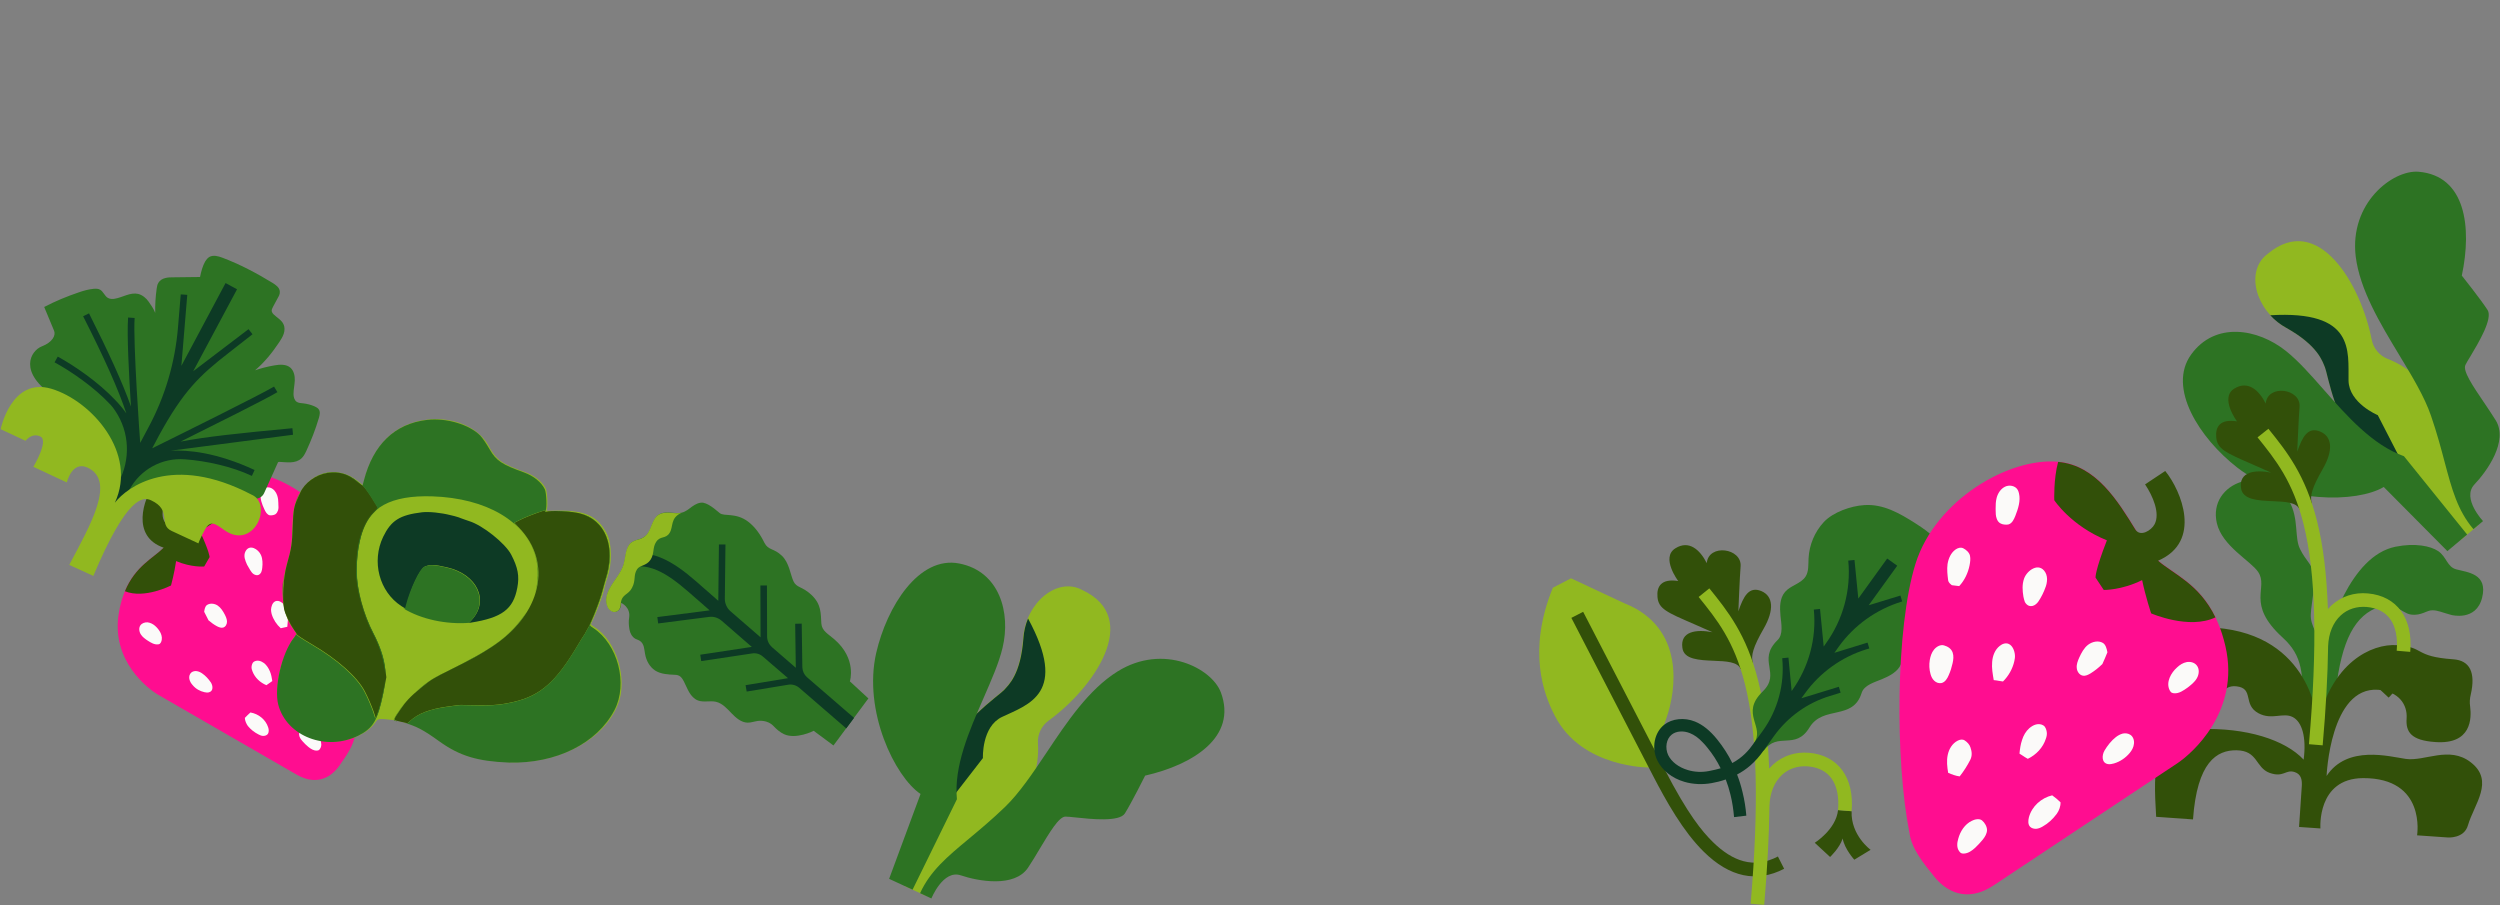 <svg width="2229" height="807" viewBox="0 0 2229 807" fill="none" xmlns="http://www.w3.org/2000/svg">
<rect x="0" y="0" width="2229" height="807" fill="#808080" stroke="none"/>
<path d="M806.822 790.108L825.026 798.499C825.026 798.499 830.43 773.61 862.714 760.384C892.154 748.295 928.42 707.051 925.433 662.82C924.864 654.856 928.562 647.176 934.962 642.483C975.068 613.47 1018.73 551.035 964.828 526.004C943.068 514.2 914.624 536.671 912.207 569.097C909.789 601.523 898.98 610.768 894.714 615.461C890.589 620.012 851.905 645.896 840.955 679.176C830.146 712.598 806.822 790.108 806.822 790.108Z" fill="#91B820"/>
<path d="M916.615 551.462C914.34 556.866 912.918 562.839 912.491 569.097C910.073 601.523 899.265 610.767 894.998 615.461C890.874 620.012 852.19 645.896 841.239 679.175C838.679 686.855 835.55 696.953 832.137 707.904L841.666 720.703L876.367 675.904C876.367 675.904 875.087 647.887 893.434 639.211C917.184 627.976 952.739 618.163 916.615 551.462Z" fill="#0D3A25"/>
<path fill-rule="evenodd" clip-rule="evenodd" d="M830.43 801.059L820.333 796.365C829.577 776.312 844.51 763.939 863.994 747.726C873.523 739.762 884.332 730.802 895.994 719.566C908.936 707.051 920.882 689.273 933.255 670.785C951.459 643.478 970.801 614.608 996.401 598.679C1037.22 573.222 1080.59 595.835 1088.56 617.452C1103.21 656.989 1063.96 681.736 1021 691.549C1021 691.549 1009.06 715.442 1002.94 725.255C998.107 732.935 973.077 730.375 958.712 728.811C954.872 728.384 951.744 728.1 950.037 728.1C944.206 727.957 935.815 742.179 926.997 756.828C923.584 762.659 920.029 768.49 916.615 773.61C904.527 791.672 872.101 785.699 856.599 780.437C840.812 775.175 830.43 801.059 830.43 801.059ZM792.742 783.566L813.648 793.237L853.185 712.598C850.341 683.158 864.136 651.727 876.794 622.714C883.763 606.643 890.589 591.426 893.86 577.63C901.398 546.484 891.3 509.365 855.176 502.396C819.195 495.427 790.751 540.795 781.222 582.181C769.418 633.95 797.862 692.545 820.759 707.904L792.742 783.566Z" fill="#2D7323"/>
<path d="M1384.52 524.013C1361.62 580.332 1376.27 618.874 1386.37 638.358C1410.4 685.006 1470.56 684.295 1470.56 684.295L1480.52 679.175C1476.96 672.206 1478.24 661.682 1486.06 639.354C1493.89 617.025 1503.56 559.426 1447.81 537.666L1400.73 515.622L1384.52 524.013Z" fill="#91B820"/>
<path d="M1590.74 774.606C1566.27 787.263 1542.1 782.143 1519.06 759.388C1500.71 741.326 1485.78 714.731 1473.55 691.122L1401.02 550.893L1411.54 545.489L1484.07 685.718C1504.98 726.251 1517.64 741.326 1527.16 750.713C1536.27 759.672 1545.37 765.361 1554.33 767.779C1564.43 770.481 1574.52 769.201 1585.19 763.655L1590.74 774.606Z" fill="#325009"/>
<path fill-rule="evenodd" clip-rule="evenodd" d="M1528.02 589.15C1538.97 589.577 1549.49 590.004 1551.91 596.546L1563 591.284C1560.73 584.884 1563.15 576.777 1572.53 560.422C1581.92 544.067 1581.21 531.551 1570.4 527C1559.45 522.449 1554.47 531.551 1549.92 545.062C1549.92 545.062 1551.2 513.489 1551.91 505.098C1553.33 488.601 1523.32 484.476 1521.76 502.111C1515.79 490.307 1505.97 481.205 1493.74 488.885C1480.52 497.134 1496.3 518.04 1496.3 518.04C1481.09 515.622 1476.96 523.018 1477.81 532.262C1478.67 542.786 1486.06 545.915 1510.38 556.44C1515.22 558.573 1520.62 560.848 1526.88 563.693C1512.23 560.848 1498.01 562.982 1500 577.488C1501.14 588.013 1514.93 588.581 1528.02 589.15ZM1667.82 757.682C1667.82 757.682 1650.04 744.74 1650.9 723.264L1638.81 722.269C1636.96 739.62 1618.04 751.424 1618.04 751.424L1631.7 764.081C1631.7 764.081 1640.23 756.117 1642.93 747.584C1644.64 757.113 1653.31 766.499 1653.31 766.499L1667.82 757.682Z" fill="#325009"/>
<path d="M1524.04 524.582C1540.39 544.777 1557.17 565.684 1567.56 606.785C1573.1 628.545 1576.23 654.145 1577.37 684.864C1577.37 685.007 1577.37 685.149 1577.37 685.291C1578.36 684.153 1579.5 683.016 1580.64 681.878C1589.31 673.913 1600.83 670.074 1613.07 671.211C1638.95 673.487 1653.46 693.398 1650.9 723.264L1638.81 722.268C1639.8 710.606 1637.81 700.935 1633.12 694.251C1628.57 687.851 1621.46 684.153 1612.07 683.3C1603.25 682.589 1595 685.149 1588.89 690.838C1582.06 697.095 1578.08 706.766 1577.65 718.286C1577.37 744.455 1575.8 773.752 1572.96 806.747L1560.87 805.752C1568.41 717.717 1566.84 653.718 1555.75 609.772C1546.08 571.373 1530.72 552.315 1514.51 532.262L1524.04 524.582Z" fill="#91B820"/>
<path d="M699.019 654.572C695.322 652.865 692.335 650.163 689.633 647.318C686.219 643.621 680.815 642.199 675.837 642.767C672.709 643.194 669.722 644.332 666.593 644.332C660.762 644.19 656.069 639.923 652.087 635.799C648.105 631.674 643.98 626.981 638.291 625.701C633.029 624.563 627.34 626.412 622.363 624.563C618.95 623.283 616.39 620.439 614.541 617.31C612.692 614.181 611.412 610.768 609.705 607.497C608.852 605.932 607.999 604.368 606.576 603.23C605.296 602.092 603.448 601.666 601.741 601.666C595.625 601.381 589.226 601.097 584.106 597.826C579.128 594.555 576.141 588.866 575.146 583.035C574.719 580.902 574.577 578.768 574.008 576.635C573.439 574.502 572.301 572.51 570.453 571.373C569.173 570.519 567.75 570.235 566.47 569.524C563.484 567.817 561.777 564.546 561.208 561.133C560.639 557.72 560.355 554.306 560.924 550.893C562.488 541.222 553.813 537.524 553.813 537.524C553.813 545.915 548.124 545.915 546.275 545.204C544.426 544.635 543.004 543.071 542.151 541.364C540.729 538.804 540.444 535.675 540.871 532.689C541.298 529.702 542.435 527 543.858 524.44C547.84 517.187 553.955 510.929 556.231 503.107C557.084 500.12 557.511 496.991 558.079 493.863C558.648 490.734 559.644 487.747 561.493 485.187C563.342 482.769 566.755 481.632 569.884 480.778C572.728 480.067 575.43 478.361 577.279 476.085C579.412 473.383 580.408 470.112 581.688 466.983C582.968 463.854 584.675 460.725 587.377 458.876C590.79 456.601 595.057 456.743 599.181 457.17C602.168 457.454 605.154 457.739 607.999 457.028C611.412 456.174 614.256 453.756 617.101 451.623C619.945 449.632 623.358 447.783 626.914 448.21C628.478 448.494 630.043 449.205 631.465 449.916C635.163 451.908 638.434 454.752 641.705 457.454C645.545 460.725 655.784 456.743 666.878 464.992C673.277 469.827 677.829 476.369 681.526 483.907C685.082 490.876 689.917 488.6 697.028 495.427C703.712 501.685 704.708 512.351 707.41 518.182C710.255 524.298 715.09 522.591 723.339 530.271C732.583 538.804 731.73 547.337 732.299 555.728C732.725 562.555 738.272 565.115 743.676 569.808C764.298 587.444 757.756 607.497 757.756 607.497L774.253 622.714L743.107 664.669L725.472 651.585C725.472 651.727 709.543 659.549 699.019 654.572Z" fill="#2D7323"/>
<path d="M683.802 522.022H677.971L678.113 568.243C668.442 559.852 659.055 551.746 651.233 544.919C648.105 542.217 646.256 538.093 646.256 533.968L646.825 485.471H640.994L640.425 535.675C635.163 531.124 631.18 527.568 628.763 525.435L627.909 524.724C608.994 507.942 587.519 488.885 560.924 494.147L563.199 505.524C584.106 501.4 602.594 517.755 620.372 533.399L621.225 534.111C623.643 536.244 627.625 539.657 632.745 544.208L586.097 550.181L586.808 555.87L632.176 550.039C636.158 549.47 640.282 550.75 643.411 553.452C651.376 560.279 660.62 568.386 670.291 576.777L624.354 583.745L625.207 589.434L670.575 582.607C673.989 582.039 677.544 583.034 680.246 585.452C687.642 591.852 695.179 598.394 702.575 604.652L664.744 610.909L665.74 616.598L702.859 610.483C706.272 609.914 709.828 610.909 712.53 613.185C735.996 633.38 754.485 649.451 754.485 649.451L761.454 640.064C761.454 640.064 742.823 623.993 719.499 603.798C716.939 601.523 715.517 598.394 715.374 594.981L714.806 556.012L708.975 556.155L709.543 595.407C702.575 589.434 695.464 583.176 688.353 577.061C685.651 574.643 683.944 571.23 683.944 567.532L683.802 522.022Z" fill="#0D3A25"/>
<path d="M597.048 475.089C600.603 469.401 597.332 461.863 607.714 457.17C604.87 457.881 601.883 457.596 598.897 457.312C594.914 456.885 590.506 456.885 587.092 459.019C584.248 460.867 582.684 463.996 581.404 467.125C580.124 470.254 578.986 473.525 576.995 476.227C575.146 478.503 572.586 480.209 569.599 480.92C566.613 481.631 563.199 482.769 561.208 485.329C559.36 487.747 558.364 490.876 557.795 494.005C557.226 497.133 556.8 500.262 555.946 503.249C553.528 511.213 547.413 517.329 543.573 524.582C542.151 527.142 541.013 529.986 540.587 532.831C540.16 535.675 540.587 538.804 541.866 541.506C542.72 543.213 544.142 544.635 545.991 545.346C547.84 546.057 553.386 546.057 553.529 537.666C554.524 529.56 560.071 530.697 563.484 524.155C567.182 517.186 564.479 513.062 568.035 507.515C570.453 503.818 576.284 504.671 579.981 499.125C583.679 493.578 581.546 488.316 585.101 483.054C588.799 477.507 593.492 480.778 597.048 475.089Z" fill="#91B820"/>
<path d="M1563.57 662.963C1574.52 647.887 1550.77 636.794 1571.68 616.457C1588.46 600.101 1566.13 589.008 1584.91 570.662C1590.17 565.542 1588.18 556.297 1587.47 548.902C1586.75 541.506 1586.75 533.258 1591.59 527.711C1596.57 521.88 1605.81 520.458 1609.94 513.916C1612.78 509.365 1612.21 503.534 1612.5 497.987C1613.07 486.04 1617.9 474.236 1626.15 465.418C1634.4 456.601 1650.33 451.054 1662.27 450.343C1679.06 449.205 1693.7 457.596 1707.93 466.698C1721.01 474.947 1733.95 485.329 1738.65 500.12C1744.19 517.329 1736.94 539.8 1722.15 550.182C1717.6 553.453 1712.62 555.871 1708.07 559C1694.98 567.959 1700.1 580.617 1694.98 592.137C1692 598.963 1684.89 602.661 1678.06 605.506C1671.23 608.35 1662.13 610.768 1659.86 617.737C1652.18 642.767 1625.58 628.545 1613.35 648.598C1600.69 669.505 1585.05 651.869 1572.53 669.363L1563.57 662.963Z" fill="#2D7323"/>
<path d="M1553.62 706.197C1552.34 700.793 1550.77 695.673 1548.78 690.553C1557.03 686.287 1565.14 679.602 1572.39 669.22L1581.78 656.136C1594.01 639.212 1611.36 626.696 1631.41 620.581L1641.08 617.594L1639.52 612.332L1606.1 622.572L1609.23 618.305C1622.74 599.532 1642.08 585.737 1664.12 578.91L1666.68 578.199L1665.12 572.937L1635.54 582.039L1639.38 576.635C1653.17 557.435 1672.94 543.355 1695.55 536.386L1695.98 536.244L1694.42 530.982L1666.11 539.657L1691.57 504.387L1682.61 497.987L1656.87 533.684L1653.46 499.267L1647.91 499.836C1650.47 526.004 1643.36 552.315 1628 573.648L1626.01 576.492L1622.74 542.928L1617.19 543.497C1619.75 569.097 1612.78 594.839 1597.71 615.745L1597.42 616.03L1594.58 586.306L1589.03 586.874C1591.31 610.056 1585.05 633.238 1571.4 652.011L1563.57 662.82C1559.31 668.936 1553.76 675.336 1544.52 680.313C1540.82 672.776 1536.27 665.807 1531.15 659.407C1524.6 651.3 1518.2 646.18 1511.24 643.336C1501.71 639.496 1490.9 640.634 1483.79 646.18C1474.97 653.149 1472.41 666.802 1477.53 677.753C1481.8 686.713 1490.61 693.824 1501.85 697.095C1509.67 699.371 1518.06 699.655 1526.03 698.233C1530.01 697.522 1534.28 696.526 1538.68 694.962C1540.39 699.371 1541.81 704.064 1542.95 708.757C1544.52 715.157 1545.51 721.842 1546.08 728.526L1557.03 727.246C1556.46 720.135 1555.32 713.024 1553.62 706.197ZM1523.89 687.424C1517.49 688.704 1510.95 688.42 1504.84 686.571C1496.73 684.153 1490.33 679.318 1487.34 673.202C1484.36 666.802 1485.64 658.838 1490.47 654.998C1494.45 651.727 1501 651.3 1506.83 653.718C1510.67 655.282 1514.36 657.842 1518.06 661.825C1519.48 663.247 1520.91 664.811 1522.33 666.66C1526.88 672.207 1530.86 678.322 1534.13 685.007C1531.15 685.86 1527.73 686.713 1523.89 687.424Z" fill="#0D3A25"/>
<path d="M150.904 481.916C162.993 464.281 174.797 425.881 206.086 421.046C237.374 416.21 286.44 440.53 301.942 480.778C317.444 521.027 323.133 606.501 316.59 653.861C316.022 664.1 308.484 674.056 302.653 682.589C295.826 692.402 282.884 701.22 264.538 690.696L141.234 619.585C132.131 614.323 98.71 589.15 105.963 546.484C113.501 501.542 142.229 498.271 150.904 481.916Z" fill="#FF0D90"/>
<path d="M137.678 431.286L151.189 439.108C146.638 446.93 142.514 458.165 146.638 464.992C149.056 468.974 156.309 472.672 159.153 467.694C169.251 448.779 181.766 424.743 206.228 420.904C209.926 431.712 210.21 445.365 210.21 445.365C210.21 445.365 200.539 462.432 178.068 473.24C186.886 492.298 186.886 496.707 186.886 496.707L182.051 505.098C182.051 505.098 170.673 506.093 157.02 500.262C155.456 511.213 152.469 522.022 152.469 522.022C152.469 522.022 128.718 534.253 111.367 527.142C120.612 504.813 136.54 497.702 145.927 488.316C116.63 478.218 127.865 444.796 137.678 431.286Z" fill="#325009"/>
<path fill-rule="evenodd" clip-rule="evenodd" d="M247.898 455.036C247.472 456.316 246.761 457.596 245.623 458.45C244.912 458.876 244.201 459.161 243.347 459.303C242.494 459.445 241.498 459.587 240.503 459.445C238.085 458.876 236.805 456.459 235.81 454.325C233.676 449.774 231.685 444.797 232.539 439.819C232.681 438.965 232.823 438.254 233.25 437.543C234.672 434.841 238.37 433.846 241.356 434.983C244.201 436.121 246.192 438.823 247.187 441.81C247.898 444.085 248.183 446.361 248.183 448.636C248.183 448.921 248.183 449.348 248.183 449.632C248.325 451.481 248.467 453.188 247.898 455.036ZM275.631 473.383C274.067 472.387 272.076 471.961 270.511 472.814C268.662 473.809 266.814 475.801 266.387 477.792C266.102 479.783 266.387 481.916 266.956 483.907C268.236 488.743 270.796 493.436 274.493 496.849C275.204 496.707 276.058 496.565 276.769 496.423C277.622 496.28 278.333 496.138 279.044 495.996C280.04 495.143 281.178 494.147 281.178 492.725C281.462 489.169 281.604 485.614 280.893 482.058C280.467 478.645 278.618 475.232 275.631 473.383ZM233.819 506.378C234.245 502.538 234.245 498.414 232.681 494.858C230.405 489.596 222.441 484.76 218.885 491.587C217.89 493.436 217.748 495.569 218.174 497.703C218.601 499.694 219.454 501.685 220.308 503.534C221.161 505.098 222.014 506.662 223.01 508.227C223.863 509.507 224.716 510.929 225.996 511.782C227.276 512.636 228.983 513.205 230.405 512.636C231.543 512.209 232.396 511.213 232.965 510.076C233.534 508.796 233.676 507.516 233.819 506.378ZM251.027 537.098C249.321 535.818 247.045 535.249 245.196 536.244C242.778 537.524 241.783 540.938 241.641 543.64C241.641 544.92 241.925 546.2 242.21 547.48C243.632 552.315 246.618 556.866 250.316 560.137C251.169 559.995 252.023 559.711 252.876 559.568C254.014 559.284 255.009 559.142 256.147 558.857C256.574 555.017 257 551.035 256.432 547.195C256.005 543.213 254.298 539.373 251.027 537.098ZM184.611 539.373C187.455 537.524 191.437 538.093 194.139 539.942C196.984 541.933 198.833 544.92 200.397 547.906C201.392 549.897 202.388 552.031 202.388 554.306C202.388 556.582 201.108 559 198.833 559.568C197.126 559.995 195.277 559.284 193.57 558.431C190.868 557.008 188.308 555.16 186.033 553.168C185.891 553.168 185.891 553.026 185.748 552.884V552.742C184.468 550.324 183.188 547.906 182.051 545.489C182.335 543.355 182.762 540.653 184.611 539.373ZM230.974 589.15C229.268 588.866 227.561 589.15 226.139 590.146C225.001 590.999 224.432 592.99 224.29 594.412C224.148 595.835 224.574 597.399 225.143 598.679C227.276 604.226 231.97 608.634 237.516 610.91C238.654 610.199 239.65 609.488 240.787 608.634C241.498 608.208 242.067 607.639 242.778 607.212C242.352 604.226 241.783 601.239 240.645 598.537C239.507 595.835 237.801 593.132 235.525 591.284C234.103 590.288 232.539 589.435 230.974 589.15ZM143.651 572.368C143.367 573.079 142.94 573.648 142.371 574.075C141.945 574.359 141.518 574.502 140.949 574.502C137.678 574.928 134.691 573.079 131.989 571.373C129.572 569.808 127.154 568.102 125.589 565.684C124.025 563.266 123.598 559.853 125.163 557.577C126.585 555.586 129.145 554.733 131.563 554.875C133.98 555.16 136.256 556.297 138.105 557.862C142.087 561.275 145.927 567.106 143.651 572.368ZM182.335 617.168C183.615 617.452 184.895 617.594 186.175 617.31C190.442 616.314 189.873 611.337 188.024 608.492C186.033 605.506 183.188 602.377 180.202 600.386C178.78 599.39 177.215 598.679 175.508 598.395C173.802 598.11 171.953 598.537 170.673 599.532C168.966 600.955 168.397 603.23 168.824 605.363C169.251 607.497 170.389 609.346 171.811 610.91C174.513 614.181 178.353 616.314 182.335 617.168ZM218.317 640.065C219.881 638.359 221.588 636.794 223.294 635.23C230.548 636.51 236.805 641.487 239.081 648.456C239.792 650.447 239.934 652.865 238.654 654.572C237.658 655.709 236.236 656.136 234.672 656.136C233.25 656.136 231.827 655.567 230.548 654.856C226.85 653.007 223.579 650.447 221.019 647.318C219.597 645.327 218.317 642.483 218.317 640.065ZM285.587 659.407C283.88 654.714 280.751 650.305 276.058 648.456C274.209 647.745 271.08 647.034 269.516 648.598C267.809 650.163 266.529 652.723 266.671 654.998C266.814 657.274 268.236 659.265 269.8 660.972C271.365 662.82 273.071 664.385 274.92 665.949C277.053 667.656 279.613 669.363 282.458 669.22C283.027 669.22 283.595 669.078 284.022 668.936C284.591 668.651 285.018 668.225 285.302 667.656C287.009 665.238 286.582 662.109 285.587 659.407ZM277.48 596.403C278.76 595.55 280.467 595.692 281.889 596.403C285.444 597.968 287.862 601.523 288.858 605.221C289.853 608.919 289.711 612.901 289.284 616.741C287.009 617.879 284.449 619.017 282.031 619.443C279.329 616.457 276.627 612.759 274.493 609.203C273.071 606.786 273.071 603.941 273.782 601.239C274.351 599.248 275.916 597.541 277.48 596.403ZM296.68 543.355C296.111 540.938 295.257 538.662 293.551 536.813C291.986 535.106 289.284 533.684 286.867 534.538C284.449 535.391 282.315 536.955 281.604 539.515C281.036 541.649 281.462 544.066 282.031 546.2C282.742 548.76 283.738 551.32 285.018 553.737C286.155 555.871 287.578 558.146 289.995 558.573C291.702 558.857 293.409 558.004 294.546 556.866C295.684 555.586 296.253 554.022 296.68 552.315C297.391 549.471 297.249 546.342 296.68 543.355Z" fill="#FBFAF9"/>
<path fill-rule="evenodd" clip-rule="evenodd" d="M381.301 374.113C352.146 377.242 332.235 396.868 324.27 430.148L323.702 432.708L319.293 429.152C299.524 413.224 273.64 421.188 264.396 445.792C261.836 452.477 261.125 457.312 260.698 471.107C260.272 485.329 259.56 490.023 256.432 500.689C249.178 525.436 250.885 546.484 261.694 561.133C264.538 564.973 264.68 565.542 263.4 566.822C259.56 570.519 252.449 586.164 250.032 595.977C241.356 631.105 254.441 653.718 287.293 660.545C303.791 663.958 326.973 655.994 334.652 644.047C336.501 641.203 337.639 640.776 343.043 641.203C362.243 642.767 373.194 647.034 390.545 659.692C408.322 672.776 420.838 676.9 447.717 679.176C493.939 683.016 537.742 661.398 550.969 628.119C559.928 605.648 549.831 571.657 530.489 559.426C528.356 558.146 526.791 556.724 526.934 556.44C527.076 556.155 528.071 554.022 529.067 551.604C531.485 546.2 531.342 546.342 534.045 539.515C536.747 532.404 537.6 529.987 539.022 523.871C539.591 521.169 540.729 517.329 541.582 515.053C545.991 502.111 545.707 484.903 541.013 475.658C533.049 460.299 521.671 454.894 497.778 455.321L487.254 455.463L487.681 453.757C488.534 450.485 487.965 438.681 486.685 435.837C483.983 429.721 476.588 423.89 467.628 420.761C447.29 413.65 442.171 409.81 435.628 397.437C426.811 381.224 404.767 371.553 381.301 374.113Z" fill="#91B820"/>
<path fill-rule="evenodd" clip-rule="evenodd" d="M291.987 421.614C281.604 423.179 271.507 430.574 267.667 439.25C267.24 440.245 266.103 442.663 265.249 444.654C262.12 451.338 261.552 454.894 260.983 468.832C260.414 485.614 259.987 488.174 255.578 504.102C252.592 514.769 251.454 534.253 253.303 543.071C254.156 547.479 258.849 557.008 262.12 561.559C263.543 563.408 264.538 565.115 264.538 565.257C264.538 566.11 268.805 568.955 278.902 574.928C300.946 587.87 318.582 603.514 325.266 616.314C328.395 622.287 331.381 629.398 333.23 634.661L335.079 640.492L335.932 638.501C338.492 632.385 340.626 624.136 343.043 611.336L344.466 603.799L343.612 597.257C342.19 586.448 338.492 575.212 332.946 564.688C324.413 548.475 318.013 525.009 318.013 509.649C318.013 486.04 323.275 467.409 332.804 457.596L337.212 453.045L336.359 451.481C335.932 450.627 335.221 449.347 334.652 448.636C334.226 447.925 332.804 445.792 331.666 443.801C328.821 439.25 324.128 432.992 323.702 433.134C323.559 433.134 321.568 431.854 319.435 430.005C310.617 422.468 302.369 420.05 291.987 421.614ZM482.134 456.174C475.734 458.307 467.628 461.578 463.077 463.854L458.668 466.129L462.792 470.538C493.085 502.111 482.703 547.622 438.615 576.635C427.949 583.603 420.98 587.443 402.065 596.83C385.567 605.079 384.572 605.648 374.901 613.612C365.799 621.007 361.39 625.843 356.412 633.381C350.154 642.767 350.154 641.772 357.265 643.478L363.239 644.9L365.514 642.909C372.91 636.083 383.007 632.243 399.078 629.967C408.038 628.687 410.313 628.403 412.447 628.545C438.331 629.256 444.73 628.83 458.384 625.701C481.85 620.154 495.787 607.923 514.703 576.066C517.12 571.941 519.823 567.533 520.676 566.395C521.529 565.257 522.098 564.119 522.098 563.977C522.098 563.835 522.951 562.413 523.805 560.848C524.8 559.284 525.511 558.004 525.511 557.862C525.511 557.719 526.08 556.582 526.649 555.159C529.351 549.755 535.751 532.689 536.889 527.711C537.6 524.866 539.022 519.747 540.018 516.333C549.262 487.32 540.018 463.712 517.12 457.738C509.583 455.747 491.236 454.894 486.543 456.316C485.974 456.458 485.69 456.316 485.974 455.747C486.543 454.752 486.401 454.752 482.134 456.174Z" fill="#325009"/>
<path fill-rule="evenodd" clip-rule="evenodd" d="M376.323 456.743C356.412 459.161 348.732 463.996 341.621 478.645C331.097 500.689 338.066 527.426 357.834 540.368C361.959 543.071 361.959 543.071 362.812 539.088C366.225 525.009 374.616 507.089 378.74 505.24C383.576 503.107 387.131 503.249 398.367 505.809C425.531 511.924 436.624 535.533 420.411 552.884L417.993 555.444L419.7 555.159C447.575 550.75 457.672 543.213 461.228 524.013C463.219 513.631 461.797 506.093 455.824 494.574C450.561 484.476 430.366 468.263 418.135 464.565C417.424 464.281 415.575 463.712 414.011 463.143C408.749 461.152 406.758 460.441 401.638 459.303C393.389 457.17 382.438 456.032 376.323 456.743Z" fill="#0D3A25"/>
<path fill-rule="evenodd" clip-rule="evenodd" d="M380.541 374.417C351.955 377.831 332.755 396.319 324.506 428.177L323.226 433.012C323.937 433.297 328.346 439.27 331.048 443.679C332.186 445.67 333.608 447.803 334.035 448.514C334.462 449.225 335.315 450.505 335.741 451.359L336.595 452.923L332.186 457.474C322.657 467.429 317.395 485.918 317.395 509.527C317.395 524.886 323.795 548.353 332.328 564.566C337.875 575.09 341.572 586.326 342.995 597.134L343.564 601.686C343.706 589.881 340.435 579.357 332.897 564.566C317.822 534.984 314.409 506.967 322.088 477.1C328.346 452.354 348.541 441.403 385.376 442.541C433.731 444.105 469.144 465.012 477.677 496.869C480.379 507.251 479.952 519.34 476.823 530.149C483.508 509.384 479.241 487.909 462.459 470.558L458.335 466.149L462.744 463.874C467.295 461.598 475.401 458.185 481.801 456.194C486.068 454.772 486.21 454.772 485.925 455.767C485.641 456.336 485.926 456.478 486.494 456.336C486.779 456.194 487.205 456.194 487.49 456.052C485.925 456.194 485.926 456.052 486.494 455.199C487.774 452.923 487.205 439.412 485.783 436.283C482.797 430.025 475.828 424.337 467.152 421.208C447.668 414.239 442.406 410.826 436.717 400.87C433.162 394.755 430.46 390.915 428.184 388.355C418.513 378.542 397.892 372.284 380.541 374.417ZM320.382 430.879L321.946 432.301C321.093 431.732 320.097 430.879 318.817 429.883C310.142 422.63 301.751 420.212 291.369 421.777C287.102 422.488 282.836 424.052 278.996 426.47C291.511 418.363 307.724 419.217 320.382 430.879ZM264.489 444.959C265.343 442.968 266.196 441.261 267.192 439.554C266.765 440.55 265.627 442.968 264.774 444.816C264.347 445.812 263.921 446.807 263.494 447.803C263.778 446.95 264.205 445.954 264.489 444.959ZM253.396 511.802C251.832 519.767 251.263 527.162 251.832 533.989C251.69 527.162 252.259 518.913 253.396 511.802ZM256.383 552.762C257.378 554.753 258.374 556.744 259.512 558.735C258.516 556.886 257.378 554.753 256.383 552.762ZM263.921 565.277C263.921 565.135 263.921 565.135 263.921 565.277C264.063 565.277 264.063 565.419 264.063 565.419C264.063 566.273 268.329 569.117 278.427 575.09C300.471 588.032 318.106 603.677 324.791 616.476C327.919 622.45 330.906 629.561 332.755 634.823L334.604 640.654L335.457 638.663C338.017 632.547 340.15 624.299 342.568 611.499L343.421 606.379C343.137 610.077 342.568 614.059 341.715 618.325C336.879 642.218 332.755 649.187 319.528 655.872C290.942 670.094 255.672 656.583 248.134 628.423C244.152 613.348 251.121 582.77 261.787 568.975C261.929 568.69 262.214 568.548 262.356 568.264C263.494 566.557 263.921 565.846 263.921 565.277ZM396.754 599.552C440.842 577.793 454.495 567.695 469.712 545.508C462.744 557.028 452.219 567.695 438.282 576.939C427.615 583.908 420.647 587.748 401.731 597.134C385.234 605.383 384.238 605.952 374.567 613.917C365.465 621.312 361.057 626.147 356.079 633.685C355.51 634.538 355.083 635.25 354.657 635.961C352.239 639.516 351.243 641.081 351.67 641.934C351.955 642.503 352.808 642.787 354.23 643.072C354.088 643.072 354.088 643.072 353.946 643.072C353.803 643.072 353.803 643.072 353.661 643.072H353.519C352.239 642.787 351.528 642.645 351.243 642.218C350.817 641.507 351.67 640.227 353.661 636.956L353.803 636.814C358.07 629.987 362.479 624.583 367.741 619.747C379.261 609.081 383.954 605.81 396.754 599.552ZM391.492 660.849C377.696 650.894 370.87 647.196 359.919 644.352L363.048 645.063L365.323 643.072C372.719 636.245 382.816 632.405 398.887 630.13C407.847 628.85 410.122 628.565 412.256 628.707C438.14 629.419 444.54 628.992 458.193 625.863C481.659 620.316 495.596 608.085 514.512 576.228C516.929 572.104 519.632 567.695 520.485 566.557C521.338 565.419 521.907 564.282 521.907 564.139C521.907 563.997 522.76 562.575 523.614 561.01C524.609 559.446 525.32 558.166 525.32 558.024C525.32 557.882 525.889 556.744 526.458 555.322C529.16 549.917 535.56 532.851 536.698 527.873C537.409 525.029 538.831 519.909 539.827 516.496C549.071 487.483 539.827 463.874 516.929 457.901C510.387 456.194 495.739 455.341 488.912 456.052H489.054C497.73 454.914 512.663 456.194 520.912 459.038C540.538 465.581 548.929 490.042 540.253 516.069C539.258 518.913 538.262 522.895 537.693 525.029C536.413 531.144 532.147 543.091 527.311 554.042C527.169 554.184 527.169 554.468 527.027 554.611C526.316 556.175 526.031 557.028 526.174 557.597C526.316 558.166 527.027 558.593 528.449 559.588C528.591 559.731 528.734 559.731 528.876 559.873C550.92 574.379 560.022 609.508 547.933 632.974C532.431 662.84 495.881 681.045 453.642 679.907C425.767 678.769 409.838 674.076 391.492 660.849ZM378.123 505.402C382.958 503.269 386.656 503.411 397.891 505.971C425.198 512.087 436.433 535.837 420.078 553.331L418.229 555.322C398.318 556.886 375.705 552.335 359.492 542.38C361.057 543.091 361.341 542.38 361.91 539.535C365.608 525.313 373.999 507.251 378.123 505.402Z" fill="#2D7323"/>
<mask id="mask0_1_51" style="mask-type:luminance" maskUnits="userSpaceOnUse" x="1791" y="0" width="674" height="674">
<path d="M2157.11 0.384L1791.39 307.963L2098.96 673.688L2464.69 366.109L2157.11 0.384Z" fill="white"/>
</mask>
<g mask="url(#mask0_1_51)">
<path d="M2194.11 481.382L2209.43 468.417C2209.43 468.417 2189.21 453.041 2190.91 418.067C2192.43 386.221 2170.35 335.986 2128.95 320.018C2121.43 317.115 2116.08 310.531 2114.58 302.697C2105.14 253.983 2067.11 188.263 2021.73 226.452C2001.85 241.231 2010.25 276.426 2038.57 292.291C2067.03 308.158 2070.76 321.983 2073.14 327.69C2075.51 333.398 2082.69 379.392 2108.25 403.343C2133.66 427.435 2194.11 481.382 2194.11 481.382Z" fill="#91B820"/>
<path d="M2024.15 281.086C2028.1 285.383 2032.9 289.261 2038.43 292.29C2066.75 308.156 2070.62 321.981 2073 327.689C2075.37 333.396 2082.55 379.391 2108.1 403.341C2114.03 408.934 2121.8 416.106 2130.27 423.71L2145.94 420.561L2120.03 370.154C2120.03 370.154 2094.22 359.428 2093.95 339.23C2093.59 312.916 2099.85 276.555 2024.15 281.086Z" fill="#0D3A25"/>
<path fill-rule="evenodd" clip-rule="evenodd" d="M2213.87 464.611L2205.28 471.798C2191.05 454.904 2186.07 436.092 2179.58 411.721C2176.4 399.607 2172.81 386.21 2167.52 370.808C2161.68 353.696 2150.59 335.405 2139.08 316.399C2122.09 288.249 2104.11 258.526 2100.36 228.772C2094.62 180.939 2133.39 151.374 2156.28 153.117C2198.35 156.574 2204.11 202.557 2194.95 245.722C2194.95 245.722 2211.57 266.616 2217.9 276.337C2222.81 284.055 2209.85 305.573 2202.5 317.889C2200.48 321.144 2198.89 323.834 2198.17 325.393C2195.57 330.635 2204.85 344.219 2214.41 358.374C2218.21 363.95 2222 369.668 2225.23 374.814C2236.61 393.392 2217.34 420.264 2206.02 432.123C2194.83 444.409 2213.87 464.611 2213.87 464.611ZM2182.09 491.386L2199.7 476.59L2143.35 406.745C2115.41 396.856 2092.71 371.079 2071.85 347.449C2060.29 334.275 2049.29 321.815 2038.12 312.911C2013.11 292.946 1975.04 286.392 1953.62 316.092C1932.19 345.793 1961.14 390.677 1994.65 416.823C2036.63 449.435 2101.64 448.377 2125.36 434.197L2182.09 491.386Z" fill="#2D7323"/>
</g>
<path d="M221.019 444.512C225.57 445.366 230.974 445.365 234.103 441.81C235.099 440.672 235.81 439.108 236.379 437.686C240.218 429.01 244.201 420.477 248.041 411.801C248.041 412.086 248.041 412.228 248.183 412.086C248.325 411.944 248.609 411.801 248.752 411.801C252.307 411.944 255.72 412.37 259.134 412.228C262.547 412.086 266.245 411.09 268.805 408.673C270.654 406.966 271.933 404.548 273.071 402.13C277.48 392.602 281.32 382.789 284.307 372.691C285.018 370.131 285.729 367.286 284.307 365.153C283.453 363.731 281.889 363.02 280.467 362.309C277.196 360.887 273.782 360.033 270.227 359.607C268.236 359.464 266.102 359.322 264.396 358.184C262.405 356.62 261.694 353.918 261.694 351.358C261.694 347.233 262.689 343.251 262.831 339.127C262.974 335.002 261.978 330.594 258.992 327.891C255.294 324.62 249.605 324.905 244.77 325.758C238.939 326.754 233.108 328.176 227.419 330.167C235.952 322.914 242.778 314.381 249.036 304.994C250.601 302.576 252.165 300.158 253.018 297.456C253.872 294.754 254.014 291.625 252.734 289.065C251.027 285.225 246.903 283.234 243.916 280.248C243.205 279.536 242.636 278.825 242.352 277.83C241.925 276.265 242.778 274.843 243.49 273.421C244.77 271.003 246.192 268.586 247.472 266.026C248.609 264.034 249.747 262.186 249.463 259.768C249.178 256.212 245.765 253.937 242.778 252.088C228.556 243.412 213.766 235.59 198.264 229.759C194.566 228.337 190.157 227.199 186.744 229.048C185.037 230.044 183.899 231.608 182.904 233.173C180.486 237.439 179.348 242.275 178.353 246.968C170.531 246.968 162.424 247.252 154.602 247.252C152.042 247.252 149.625 247.252 147.207 247.964C144.789 248.532 142.514 249.955 141.234 252.088C140.238 253.652 139.954 255.643 139.669 257.492C138.674 264.603 138.247 271.857 138.389 278.968C136.967 275.27 134.834 272.283 132.558 269.012C130.283 265.741 127.012 263.039 123.172 262.043C116.203 260.479 109.519 265.03 102.55 266.31C100.417 266.737 98.141 266.737 96.15 265.599C93.305 263.892 92.168 260.052 89.323 258.346C87.617 257.35 85.626 257.35 83.635 257.492C78.941 257.919 74.39 259.199 69.981 260.763C59.457 264.319 49.217 268.586 39.404 273.705C39.404 273.705 46.515 290.772 48.222 294.896C49.928 299.021 46.8 305.136 37.271 308.834C27.6 312.532 15.227 331.731 49.075 354.06L62.586 395.731L98.994 433.277L97.999 462.005L124.452 436.406L198.548 447.214L221.019 444.512Z" fill="#2D7323"/>
<path d="M261.267 387.624L260.698 381.793C214.903 386.059 182.762 389.473 161.002 393.739C192.433 378.095 236.663 356.051 247.33 349.651L244.343 344.673C230.832 352.638 161.855 386.771 135.687 399.713L141.802 388.193C163.42 348.655 178.069 334.718 203.668 314.807L225.143 298.025L221.588 293.474L172.238 331.02L211.348 257.919L201.108 252.372L161.713 326.185L166.975 262.897L161.144 262.47L158.727 291.625C156.167 323.056 147.207 353.491 132.274 381.224L125.021 394.877C124.878 394.166 118.478 304.425 120.043 283.519L114.212 283.092C113.074 298.167 114.923 333.865 116.772 362.451C109.376 341.544 97.145 314.665 79.368 279.394L74.106 281.954C93.163 319.5 105.679 347.518 112.647 368.566C109.945 364.726 106.674 360.744 102.977 356.904C87.617 340.549 66.284 326.042 51.493 317.936L48.649 323.056C63.013 330.878 83.777 344.958 98.568 360.886C99.99 362.451 101.554 364.3 102.834 366.433C115.634 385.491 116.487 409.952 105.679 430.148L66.284 503.818L76.524 509.365L115.35 436.69C125.021 418.628 144.362 407.961 164.842 409.526C184.184 410.948 206.655 415.926 224.574 424.317L226.992 419.055C193.002 403.268 167.402 400.993 152.042 401.846L261.267 387.624Z" fill="#0D3A25"/>
<path d="M83.208 513.488C113.358 441.81 127.723 442.805 134.691 446.076C153.749 454.894 140.807 467.693 153.038 473.382L176.931 484.475C176.931 484.475 177.357 482.2 182.477 472.671C187.455 463.142 191.722 466.84 200.255 472.813C226.423 491.018 243.916 449.205 224.148 440.956C153.607 404.121 113.358 434.13 102.408 448.209C122.887 404.121 81.786 357.473 45.946 346.664C10.107 335.856 0.578 382.646 0.578 382.646L22.765 393.028C22.765 393.028 28.311 385.49 35.991 389.188C43.813 392.886 29.733 416.21 29.733 416.21L59.599 430.147C59.599 430.147 64.15 410.521 78.088 416.921C103.403 428.725 80.79 467.693 61.733 503.675L83.208 513.488Z" fill="#91B820"/>
<path d="M2052.6 630.662C2053.51 601.935 2053.55 585.011 2035.09 568.336C2002.01 538.122 2023.08 524.224 2013.3 509.841C2006.63 500.015 1981.34 486.882 1976.55 466.536C1967.94 429.399 2021.45 411.867 2041.01 446.748C2049.94 462.694 2045.5 479.183 2050.74 489.576C2055.84 499.967 2061.52 503.249 2063.21 511.786C2065.05 521.461 2059.31 543.209 2060.44 551.603C2061.84 561.987 2069.79 568.829 2070.04 584.332C2076.06 561.588 2095.1 495.776 2135.79 487.463C2153.15 483.941 2167.23 486.813 2173.9 491.376C2181.43 496.511 2181.84 505.472 2189.94 507.62C2200.03 510.342 2218.38 511.373 2213.07 532.838C2207.77 554.303 2185.6 548.287 2185.6 548.287C2176.64 545.852 2173.66 544.14 2168.68 544.13C2163.7 543.979 2158.86 549.232 2149.62 547.934C2140.23 546.636 2134 533.113 2114.07 544.31C2094.28 555.507 2084.55 583.08 2080.9 634.272L2065.48 663.967L2052.6 630.662Z" fill="#2D7323"/>
<path d="M2202.84 679.59C2183.67 664.762 2161.88 679.084 2144.96 676.634C2130.74 674.616 2092.79 663.877 2074.39 691.859C2074.39 691.859 2077.53 612.079 2120.33 615.006C2138.82 616.321 2146.62 628.425 2145.74 640.512C2144.86 652.741 2149.83 660.146 2171.3 661.61C2203.58 663.947 2203.77 640.481 2202.36 629.812C2201.8 626.255 2202.09 622.7 2202.95 619.146C2207.4 599.671 2202.16 588.852 2187.37 587.828C2151.96 585.342 2162.22 576.971 2137.33 575.217C2114.01 573.607 2078.56 591.317 2066.51 645.764C2066.51 645.764 2063.24 571.377 1983.34 560.557C1944.8 555.363 1910.76 581.608 1908.57 615.026C1907.1 635.787 1915.62 642.203 1923.73 642.219C1941.79 642.111 1937.42 625.179 1946.66 623.774C1952.07 622.931 1956.32 630.193 1966 628.22C1979.23 625.543 1980.11 610.328 1994.05 611.919C2010.11 613.798 1999.28 628.284 2013.77 635.992C2025.56 642.272 2035.53 634.896 2044.2 639.321C2052.44 643.604 2056.54 656.98 2053.94 677.313C2037.47 659.646 2002.65 648.486 1960.84 650.112C1919.02 651.739 1919.81 684.451 1922.43 728.26L1955.28 730.598C1958.93 679.406 1976.44 668.773 1993.94 668.949C2013.28 669.128 2010.83 684.341 2023.48 689.059C2036.13 693.634 2037.85 685.673 2045.95 688.391C2051.64 690.25 2052.48 695.088 2052.33 700.065L2049.84 737.322L2068.89 738.638C2068.89 738.638 2065.57 693.975 2106.95 693.77C2163.56 693.594 2155.07 744.777 2155.07 744.777L2182.23 746.678C2182.23 746.678 2197.02 747.987 2200.45 735.762C2205.75 717.284 2224.57 696.271 2202.84 679.59Z" fill="#325009"/>
<path fill-rule="evenodd" clip-rule="evenodd" d="M2026.36 446.863C2037.31 447.31 2047.84 447.757 2050.24 454.304L2061.34 449.063C2059.08 442.659 2061.51 434.557 2070.93 418.22C2080.35 401.882 2079.66 389.365 2068.72 384.793C2057.78 380.221 2052.78 389.314 2048.21 402.816C2048.21 402.816 2049.55 371.246 2050.27 362.856C2051.73 346.361 2021.73 342.179 2020.13 359.811C2014.18 347.996 2004.38 338.875 1992 346.531C1978.9 354.754 1994.5 375.691 1994.5 375.691C1979.29 373.244 1975.15 380.631 1975.98 389.877C1976.96 400.404 1984.21 403.546 2008.51 414.117C2013.34 416.26 2018.74 418.546 2024.99 421.402C2010.35 418.53 1996.12 420.636 1998.08 435.146C1999.49 445.673 2013.28 446.269 2026.36 446.863ZM2165.84 615.662C2165.84 615.662 2148.09 602.686 2148.98 581.212L2136.9 580.194C2135.01 597.541 2116.08 609.309 2116.08 609.309L2129.7 621.993C2129.7 621.993 2138.25 614.045 2140.97 605.517C2142.66 615.049 2151.32 624.452 2151.32 624.452L2165.84 615.662Z" fill="#325009"/>
<path d="M2022.5 382.287C2038.82 402.513 2055.56 423.452 2065.87 464.574C2071.37 486.344 2074.45 511.95 2075.53 542.671C2075.53 542.814 2075.53 542.956 2075.53 543.098C2076.53 541.962 2077.67 540.827 2078.81 539.691C2087.5 531.743 2099.02 527.926 2111.25 529.087C2137.13 531.412 2151.6 551.351 2148.98 581.212L2136.9 580.193C2137.91 568.533 2135.94 558.858 2131.26 552.165C2126.72 545.756 2119.62 542.045 2110.23 541.174C2101.42 540.446 2093.16 542.99 2087.04 548.667C2080.2 554.911 2076.2 564.575 2075.75 576.094C2075.41 602.262 2073.79 631.556 2070.89 664.546L2058.66 663.527C2066.36 575.507 2064.92 511.505 2053.91 467.537C2044.32 429.119 2028.99 410.032 2012.82 389.948L2022.5 382.287Z" fill="#91B820"/>
<path d="M1916.55 491.001C1898.31 467.671 1878.72 415.622 1835.03 411.683C1791.34 407.744 1725.77 445.498 1707.85 502.665C1690.08 559.688 1689.54 678.164 1702.54 742.921C1704.36 756.988 1715.41 770.132 1724.45 781.442C1734.79 794.449 1753.36 805.545 1777.7 789.291L1941.72 680.255C1953.75 672.2 1997.7 634.608 1984.18 576.113C1969.92 514.779 1929.94 512.946 1916.55 491.001Z" fill="#FF0D90"/>
<path d="M1930.52 419.927L1912.55 431.866C1919.45 442.197 1926.11 457.507 1921.07 467.358C1918.12 473.069 1908.35 478.831 1904.04 472.321C1888.49 447.122 1869.04 414.841 1835.03 411.825C1830.88 427.074 1831.59 445.985 1831.59 445.985C1831.59 445.985 1846.41 468.771 1878.51 481.757C1867.9 508.859 1868.37 514.971 1868.37 514.971L1875.71 526.01C1875.71 526.01 1891.64 526.317 1909.92 517.22C1913.02 532.13 1917.96 546.884 1917.96 546.884C1917.96 546.884 1951.78 561.706 1975.31 550.436C1960.72 520.395 1938.04 512.031 1924.15 499.904C1963.57 482.968 1945.02 437.738 1930.52 419.927Z" fill="#325009"/>
<path fill-rule="evenodd" clip-rule="evenodd" d="M1780.23 462.299C1780.81 464.144 1781.96 465.842 1783.67 466.682C1784.67 467.243 1785.67 467.52 1786.81 467.654C1788.09 467.787 1789.37 467.919 1790.65 467.625C1793.91 466.748 1795.59 463.179 1796.85 460.041C1799.36 453.622 1801.73 446.493 1800.11 439.821C1799.82 438.685 1799.53 437.692 1798.95 436.7C1796.79 433.019 1791.52 432.063 1787.69 433.94C1783.87 435.818 1781.34 439.677 1780.23 443.81C1779.4 446.945 1779.28 450.217 1779.31 453.346C1779.31 453.772 1779.31 454.199 1779.32 454.768C1779.34 457.47 1779.36 459.888 1780.23 462.299ZM1743.46 490.024C1745.44 488.587 1748.13 487.713 1750.42 488.834C1752.99 490.095 1755.85 492.633 1756.44 495.473C1757.03 498.313 1756.62 501.161 1756.08 504.01C1754.71 510.847 1751.63 517.412 1746.83 522.568C1745.69 522.434 1744.69 522.3 1743.56 522.166C1742.42 522.032 1741.28 521.899 1740.28 521.764C1738.85 520.637 1737.28 519.369 1736.98 517.522C1736.37 512.691 1735.77 507.718 1736.44 502.877C1737.26 497.751 1739.5 492.898 1743.46 490.024ZM1804.07 531.952C1803.18 526.554 1802.85 521.01 1804.66 515.876C1807.31 508.461 1817.92 500.986 1823.54 510.188C1824.98 512.595 1825.43 515.721 1825.02 518.568C1824.76 521.415 1823.64 524.125 1822.52 526.836C1821.55 529.119 1820.43 531.403 1819.16 533.546C1818.04 535.403 1816.91 537.403 1815.22 538.695C1813.52 540.13 1811.25 540.858 1809.11 540.163C1807.54 539.606 1806.25 538.336 1805.39 536.778C1804.81 535.218 1804.37 533.514 1804.07 531.952ZM1782.93 575.916C1785.19 574.05 1788.31 572.889 1791.02 574.148C1794.45 575.687 1796.19 580.225 1796.5 584.063C1796.66 585.911 1796.38 587.62 1795.97 589.472C1794.46 596.31 1790.81 602.737 1785.87 607.61C1784.59 607.477 1783.45 607.201 1782.31 607.068C1780.74 606.795 1779.32 606.521 1777.61 606.392C1776.72 600.994 1775.68 595.597 1776.21 590.189C1776.59 584.781 1778.69 579.219 1782.93 575.916ZM1874.93 573.235C1870.93 570.847 1865.53 572.025 1861.71 574.898C1858.04 577.77 1855.79 582.054 1853.83 586.335C1852.57 589.189 1851.32 592.328 1851.63 595.454C1851.79 598.582 1853.95 601.837 1856.94 602.383C1859.36 602.934 1861.91 601.635 1864.04 600.339C1867.72 598.036 1870.97 595.451 1874.07 592.441C1874.22 592.44 1874.36 592.297 1874.36 592.155C1874.36 592.155 1874.36 592.013 1874.5 592.011C1876.04 588.587 1877.58 585.162 1878.97 581.596C1878.38 578.471 1877.5 574.78 1874.93 573.235ZM1815.31 645.932C1817.58 645.346 1820.14 645.611 1822 646.877C1823.72 648.002 1824.59 650.555 1824.89 652.687C1825.19 654.675 1824.78 656.812 1824.08 658.666C1821.58 666.507 1815.51 672.953 1808 676.565C1806.43 675.723 1804.86 674.739 1803.43 673.754C1802.43 673.193 1801.57 672.488 1800.57 671.927C1800.97 667.8 1801.51 663.671 1802.9 659.678C1804.15 655.687 1806.25 651.973 1809.36 649.247C1811.06 647.812 1813.04 646.518 1815.31 645.932ZM1934.41 615.314C1934.84 616.164 1935.41 617.013 1936.27 617.575C1936.84 617.855 1937.56 617.992 1938.27 618.129C1942.82 618.522 1946.78 615.647 1950.46 613.06C1953.57 610.619 1956.82 608.176 1958.79 604.606C1960.75 601.178 1961.15 596.482 1958.7 593.371C1956.69 590.684 1952.99 589.716 1949.72 590.309C1946.45 590.903 1943.48 592.774 1941.08 595.068C1935.71 599.801 1930.94 608.228 1934.41 615.314ZM1884.83 680.682C1883.13 681.121 1881.29 681.562 1879.58 681.29C1873.6 680.339 1873.97 673.368 1876.36 669.225C1878.89 664.94 1882.55 660.219 1886.51 657.202C1888.35 655.766 1890.47 654.613 1892.74 654.027C1895.01 653.583 1897.58 653.848 1899.58 655.255C1902.01 656.944 1903.03 660.207 1902.62 663.197C1902.36 666.186 1900.82 668.9 1898.99 671.189C1895.32 675.625 1890.37 679.076 1884.83 680.682ZM1837.16 715.315C1834.87 713.057 1832.44 711.084 1829.72 709.113C1819.93 711.462 1811.59 718.921 1808.96 728.754C1808.27 731.603 1808.01 735.019 1810.02 737.137C1811.45 738.548 1813.59 739.101 1815.58 738.944C1817.57 738.787 1819.56 737.919 1821.26 736.911C1826.21 734.171 1830.45 730.157 1833.83 725.581C1835.94 722.72 1837.33 718.727 1837.16 715.315ZM1745.96 747.858C1747.76 741.16 1751.84 734.871 1758.07 731.838C1760.62 730.539 1764.74 729.512 1767.17 731.485C1769.6 733.458 1771.62 736.998 1771.64 740.127C1771.52 743.257 1769.84 746.114 1767.87 748.547C1765.75 751.123 1763.5 753.557 1761.09 755.851C1758.27 758.432 1754.87 760.875 1751.04 761.046C1750.32 761.052 1749.47 761.058 1748.9 760.778C1748.04 760.5 1747.47 759.793 1746.9 759.086C1744.46 755.976 1744.85 751.564 1745.96 747.858ZM1751.56 660.063C1749.7 658.939 1747.43 659.383 1745.45 660.394C1740.63 662.848 1737.68 667.848 1736.58 673.118C1735.48 678.389 1736.09 683.789 1736.98 689.044C1740.12 690.443 1743.83 691.837 1747.25 692.238C1750.77 687.803 1754.14 682.515 1756.67 677.519C1758.49 673.949 1758.18 670.112 1756.87 666.424C1756.14 663.869 1753.84 661.468 1751.56 660.063ZM1720.59 588.472C1721.13 585.197 1722.24 581.776 1724.36 579.2C1726.47 576.624 1730.01 574.464 1733.29 575.435C1736.71 576.405 1739.85 578.372 1741.02 581.919C1742.03 584.898 1741.63 588.172 1740.94 591.306C1740.12 595.01 1739.01 598.574 1737.47 601.999C1736.21 604.995 1734.25 608.281 1730.98 609.017C1728.71 609.461 1726.28 608.626 1724.56 606.932C1722.85 605.38 1721.83 603.112 1721.25 600.983C1720.08 596.867 1719.91 592.602 1720.59 588.472Z" fill="#FBFAF9"/>
</svg>
